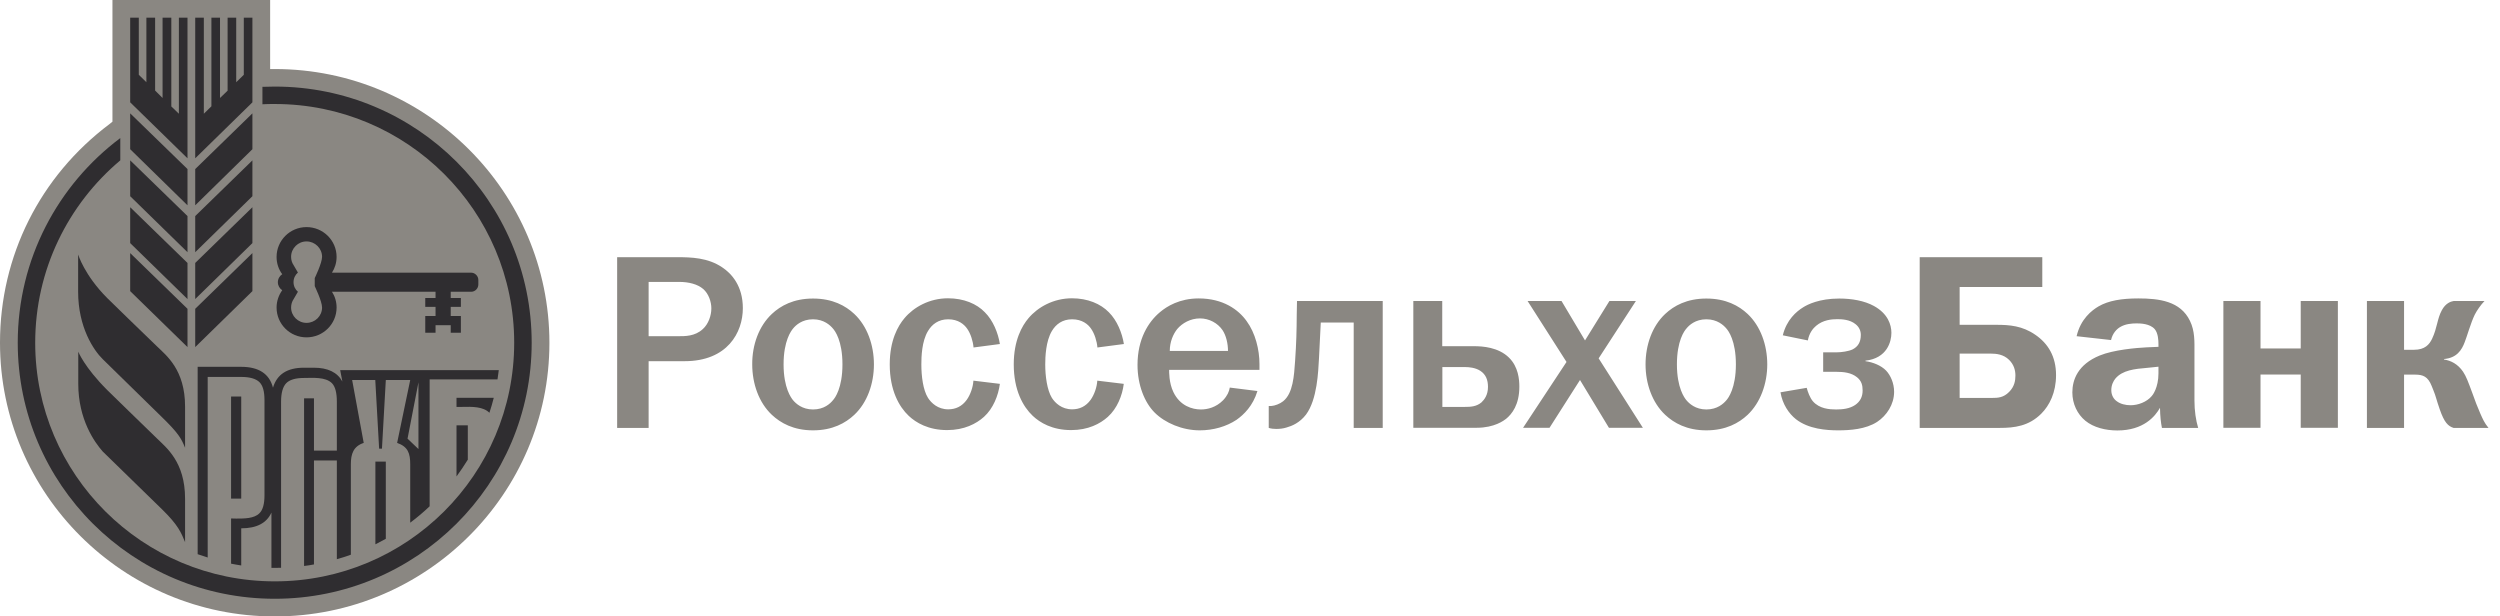 <svg width="146" height="36" viewBox="0 0 146 36" fill="none" xmlns="http://www.w3.org/2000/svg">
<g clip-path="url(#clip0_141_3340)">
<path d="M39.517 15.019C40.38 15.019 41.34 15.049 42.173 15.61C42.729 15.977 43.382 16.702 43.382 17.996C43.382 19.417 42.481 21.093 39.982 21.093H37.88V24.99H36.041V15.019H39.517V15.019ZM39.592 19.634C39.997 19.634 40.582 19.649 41.048 19.215C41.37 18.924 41.543 18.43 41.543 18.011C41.543 17.622 41.385 17.151 41.063 16.874C40.74 16.598 40.23 16.463 39.659 16.463H37.88V19.634H39.592V19.634ZM45.078 18.333C45.589 17.854 46.346 17.435 47.48 17.435C48.621 17.435 49.379 17.854 49.889 18.333C50.647 19.043 51.037 20.15 51.037 21.28C51.037 22.409 50.647 23.516 49.889 24.227C49.379 24.706 48.621 25.132 47.48 25.132C46.346 25.132 45.589 24.706 45.078 24.227C44.32 23.516 43.93 22.409 43.93 21.28C43.922 20.143 44.32 19.043 45.078 18.333V18.333ZM46.316 23.374C46.474 23.561 46.842 23.913 47.48 23.913C48.125 23.913 48.486 23.569 48.643 23.374C48.763 23.247 49.199 22.664 49.199 21.28C49.199 19.896 48.763 19.32 48.643 19.186C48.486 18.998 48.118 18.647 47.48 18.647C46.842 18.647 46.474 18.991 46.316 19.186C46.204 19.32 45.761 19.896 45.761 21.28C45.761 22.656 46.204 23.239 46.316 23.374ZM56.854 20.293C56.824 19.919 56.681 19.477 56.486 19.201C56.306 18.939 55.961 18.647 55.376 18.647C54.805 18.647 54.43 18.939 54.197 19.328C53.829 19.926 53.807 20.854 53.807 21.28C53.807 21.96 53.904 22.776 54.197 23.239C54.385 23.531 54.768 23.905 55.376 23.905C55.811 23.905 56.179 23.733 56.456 23.352C56.674 23.045 56.824 22.611 56.847 22.23L58.393 22.417C58.303 23.097 58.002 23.86 57.462 24.346C57.012 24.75 56.306 25.117 55.316 25.117C54.212 25.117 53.492 24.683 53.071 24.287C52.501 23.748 51.961 22.791 51.961 21.28C51.961 19.874 52.441 19.028 52.824 18.58C53.364 17.936 54.28 17.42 55.361 17.42C56.284 17.42 57.042 17.742 57.515 18.236C57.995 18.714 58.288 19.44 58.393 20.091L56.854 20.293V20.293ZM64.089 20.293C64.059 19.919 63.917 19.477 63.722 19.201C63.549 18.939 63.196 18.647 62.611 18.647C62.04 18.647 61.665 18.939 61.432 19.328C61.072 19.926 61.042 20.854 61.042 21.28C61.042 21.96 61.147 22.776 61.432 23.239C61.62 23.531 62.003 23.905 62.611 23.905C63.046 23.905 63.414 23.733 63.692 23.352C63.909 23.045 64.059 22.611 64.082 22.23L65.628 22.417C65.546 23.097 65.238 23.86 64.697 24.346C64.247 24.75 63.549 25.117 62.558 25.117C61.447 25.117 60.734 24.683 60.314 24.287C59.744 23.748 59.203 22.791 59.203 21.28C59.203 19.874 59.684 19.028 60.066 18.58C60.607 17.936 61.523 17.42 62.603 17.42C63.519 17.42 64.277 17.742 64.757 18.236C65.238 18.714 65.53 19.44 65.635 20.091L64.089 20.293V20.293ZM73.434 22.836C73.171 23.703 72.646 24.212 72.21 24.519C71.625 24.907 70.867 25.132 70.064 25.132C69.058 25.132 68.037 24.706 67.422 24.085C66.851 23.509 66.431 22.499 66.431 21.31C66.431 19.799 67.061 18.797 67.745 18.228C68.142 17.892 68.885 17.428 70.004 17.428C71.422 17.428 72.323 18.078 72.803 18.752C73.313 19.447 73.553 20.42 73.553 21.265V21.601H68.278C68.278 21.684 68.262 22.357 68.525 22.895C68.915 23.711 69.636 23.913 70.131 23.913C70.522 23.913 71.017 23.793 71.43 23.374C71.677 23.112 71.782 22.866 71.82 22.634L73.434 22.836V22.836ZM71.715 20.494C71.715 20.076 71.61 19.597 71.392 19.275C71.115 18.871 70.619 18.595 70.079 18.595C69.523 18.595 69.043 18.871 68.75 19.215C68.518 19.507 68.315 19.956 68.315 20.494H71.715V20.494ZM80.751 17.577V24.99H79.056V18.834H77.133C77.089 19.836 77.059 20.24 77.029 20.928C76.984 21.699 76.931 23.322 76.271 24.212C75.903 24.691 75.452 24.878 75.13 24.967C74.942 25.027 74.74 25.05 74.53 25.05C74.387 25.05 74.237 25.035 74.094 24.99V23.711H74.237C74.454 23.696 74.747 23.584 74.934 23.434C75.52 22.97 75.573 21.923 75.633 21.093C75.708 20.001 75.723 19.35 75.73 18.363L75.745 17.577H80.751V17.577ZM84.227 20.218H86.095C86.575 20.218 87.506 20.277 88.122 20.883C88.677 21.422 88.73 22.177 88.73 22.581C88.73 23.643 88.294 24.182 87.956 24.459C87.837 24.549 87.289 24.982 86.238 24.982H82.538V17.577H84.227V20.218V20.218ZM84.227 23.763H85.555C85.878 23.763 86.223 23.748 86.516 23.501C86.688 23.337 86.898 23.067 86.898 22.596C86.898 22.192 86.778 21.871 86.448 21.654C86.155 21.467 85.787 21.437 85.562 21.437H84.234V23.763H84.227V23.763ZM91.192 17.577L92.565 19.881L93.991 17.577H95.537L93.361 20.928L95.943 24.982H93.961L92.272 22.192L90.493 24.982H88.948L91.484 21.138L89.21 17.577H91.192V17.577ZM97.248 18.333C97.759 17.854 98.517 17.435 99.65 17.435C100.791 17.435 101.549 17.854 102.06 18.333C102.817 19.043 103.208 20.15 103.208 21.28C103.208 22.409 102.81 23.516 102.06 24.227C101.549 24.706 100.791 25.132 99.65 25.132C98.517 25.132 97.759 24.706 97.248 24.227C96.49 23.516 96.1 22.409 96.1 21.28C96.1 20.143 96.49 19.043 97.248 18.333ZM98.487 23.374C98.644 23.561 99.012 23.913 99.65 23.913C100.296 23.913 100.656 23.569 100.821 23.374C100.934 23.247 101.376 22.664 101.376 21.28C101.376 19.896 100.941 19.32 100.821 19.186C100.664 18.998 100.296 18.647 99.65 18.647C99.012 18.647 98.644 18.991 98.487 19.186C98.367 19.32 97.932 19.896 97.932 21.28C97.932 22.656 98.374 23.239 98.487 23.374ZM104.116 19.582C104.334 18.684 104.904 18.191 105.309 17.944C105.557 17.787 106.24 17.435 107.41 17.435C108.139 17.435 108.882 17.562 109.437 17.869C110.255 18.318 110.458 18.969 110.458 19.44C110.458 19.948 110.21 20.921 108.942 21.063V21.093C109.377 21.153 109.858 21.34 110.151 21.646C110.413 21.923 110.616 22.387 110.616 22.881C110.616 23.621 110.18 24.272 109.625 24.638C108.957 25.072 108.034 25.132 107.351 25.132C106.66 25.132 105.617 25.057 104.882 24.481C104.476 24.16 104.093 23.606 103.981 22.91L105.512 22.649C105.572 22.881 105.7 23.232 105.872 23.434C106.255 23.875 106.848 23.913 107.231 23.913C107.614 23.913 108.019 23.868 108.341 23.651C108.634 23.449 108.777 23.172 108.777 22.806C108.777 22.499 108.717 22.252 108.454 22.035C108.116 21.759 107.666 21.714 107.246 21.714H106.473V20.577H107.246C107.538 20.577 107.958 20.517 108.192 20.405C108.499 20.248 108.672 19.986 108.672 19.559C108.672 19.328 108.581 19.103 108.364 18.931C108.026 18.654 107.546 18.64 107.298 18.64C106.96 18.64 106.465 18.684 106.06 19.028C105.887 19.171 105.655 19.447 105.579 19.881L104.116 19.582V19.582ZM119.27 16.762H114.443V18.969H116.59C117.363 18.969 118.106 19.028 118.864 19.552C119.607 20.061 120.073 20.816 120.073 21.908C120.073 22.925 119.689 23.681 119.209 24.16C118.482 24.885 117.648 24.99 116.778 24.99H112.11V15.019H119.27V16.762ZM114.443 23.239H116.327C116.68 23.239 117.003 23.224 117.333 22.888C117.656 22.566 117.7 22.207 117.7 21.93C117.7 21.616 117.611 21.295 117.333 21.018C117.003 20.689 116.575 20.651 116.268 20.651H114.443V23.239V23.239ZM121.274 19.634C121.506 18.632 122.159 18.123 122.557 17.892C123.135 17.555 123.908 17.428 124.876 17.428C126.099 17.428 127.338 17.585 127.893 18.737C128.186 19.335 128.156 19.971 128.156 20.524V23.389C128.156 23.988 128.238 24.541 128.373 24.99H126.257C126.197 24.698 126.152 24.309 126.144 23.815C125.867 24.309 125.191 25.139 123.653 25.139C122.969 25.139 122.264 24.967 121.784 24.571C121.318 24.189 121.025 23.584 121.025 22.918C121.025 22.177 121.348 21.287 122.617 20.764C123.435 20.427 124.763 20.315 125.356 20.285L126.054 20.255V20.098C126.054 19.896 126.039 19.462 125.837 19.223C125.559 18.901 125.003 18.886 124.786 18.886C124.486 18.886 124.118 18.916 123.81 19.103C123.622 19.215 123.375 19.455 123.285 19.859L121.274 19.634V19.634ZM125.402 21.482C124.673 21.542 123.945 21.616 123.532 22.117C123.42 22.26 123.3 22.484 123.3 22.783C123.3 23.105 123.458 23.322 123.622 23.434C123.825 23.591 124.133 23.666 124.425 23.666C124.861 23.666 125.371 23.479 125.664 23.127C125.709 23.082 126.054 22.649 126.054 21.803V21.415L125.402 21.482ZM132.014 17.577V20.352H134.362V17.577H136.532V24.982H134.362V21.871H132.014V24.982H129.845V17.577H132.014V17.577ZM140.397 17.577V20.427H140.983C141.613 20.427 141.875 20.12 142.034 19.784C142.341 19.133 142.326 18.625 142.604 18.116C142.821 17.712 143.114 17.607 143.302 17.577H145.096C144.863 17.824 144.66 18.116 144.525 18.378C144.293 18.856 144.075 19.642 143.94 19.978C143.767 20.442 143.475 20.906 142.731 20.966V20.996C143.129 21.055 143.535 21.257 143.842 21.706C144.03 21.983 144.157 22.342 144.368 22.91C144.57 23.494 144.66 23.696 144.848 24.145C144.998 24.481 145.081 24.683 145.328 24.99H143.287C142.964 24.885 142.746 24.668 142.484 23.913C142.281 23.337 142.251 23.127 142.116 22.806L142.011 22.544C141.793 21.99 141.501 21.878 141.05 21.878H140.397V24.99H138.228V17.577H140.397V17.577Z" fill="#8A8782"/>
<path d="M16.047 36C7.198 36 0 28.834 0 20.016C0 14.952 2.334 10.292 6.402 7.24L6.567 7.106V0H15.776V4.032H16.047C24.888 4.032 32.086 11.205 32.086 20.023C32.086 28.834 24.888 36 16.047 36Z" fill="#8A8782"/>
<path d="M11.401 20.27L14.741 17.002V14.78L11.401 18.034V20.27ZM11.401 11.99L14.741 8.714V6.62L11.401 9.873V11.99ZM11.401 14.728L14.741 11.459V9.365L11.401 12.618V14.728ZM10.447 6.642L10.005 6.216V1.032H9.494V5.722L9.059 5.288V1.032H8.549V4.802L8.106 4.368V1.032H7.603V5.976L10.95 9.245V1.032H10.447V6.642ZM11.401 17.465L14.741 14.197V12.102L11.401 15.356V17.465ZM7.603 17.002L10.95 20.27V18.034L7.603 14.78V17.002V17.002ZM14.238 4.368L13.795 4.802V1.032H13.292V5.296L12.849 5.722V1.032H12.346V6.208L11.904 6.642V1.032H11.401V9.245L14.741 5.976V1.032H14.238V4.368V4.368ZM7.603 8.714L10.95 11.99V9.873L7.603 6.62V8.714V8.714ZM7.603 11.459L10.95 14.728V12.618L7.603 9.365V11.459V11.459ZM7.603 14.197L10.95 17.465V15.356L7.603 12.102V14.197V14.197ZM27.515 15.924H19.387C19.559 15.655 19.657 15.341 19.657 15.004C19.657 14.04 18.869 13.262 17.901 13.262C16.932 13.262 16.152 14.047 16.152 15.004C16.152 15.386 16.272 15.73 16.482 16.014C16.332 16.111 16.227 16.283 16.227 16.485C16.227 16.68 16.332 16.852 16.482 16.949C16.279 17.233 16.152 17.585 16.152 17.959C16.152 18.924 16.932 19.702 17.901 19.702C18.869 19.702 19.657 18.924 19.657 17.959C19.657 17.622 19.559 17.301 19.387 17.039H25.436V17.405H24.835V17.922H25.436V18.453H24.835V19.432H25.436V18.991H26.322V19.432H26.915V18.453H26.322V17.922H26.915V17.405H26.322V17.039H27.515C27.748 17.039 27.935 16.844 27.935 16.613V16.351C27.935 16.119 27.74 15.924 27.515 15.924V15.924ZM18.809 17.959C18.809 18.453 18.403 18.856 17.901 18.856C17.405 18.856 17 18.453 17 17.959C17 17.779 17.052 17.607 17.15 17.465L17.398 17.039C17.24 16.904 17.142 16.702 17.142 16.478C17.142 16.253 17.24 16.052 17.398 15.917L17.15 15.491C17.052 15.348 17 15.184 17 14.997C17 14.503 17.405 14.099 17.901 14.099C18.396 14.099 18.809 14.503 18.809 14.997C18.809 15.363 18.381 16.239 18.381 16.239V16.71C18.381 16.717 18.809 17.592 18.809 17.959V17.959Z" fill="#2F2D30"/>
<path d="M4.563 14.862V17.039C4.563 19.118 5.472 20.457 5.997 20.973C6.305 21.272 9.412 24.324 9.457 24.361C10.425 25.304 10.59 25.61 10.808 26.149V23.741C10.808 21.594 9.72 20.764 9.157 20.218C7.843 18.946 6.973 18.108 6.26 17.405C4.924 16.066 4.563 14.862 4.563 14.862V14.862ZM9.157 25.596C7.851 24.317 6.973 23.486 6.267 22.783C4.924 21.444 4.571 20.539 4.571 20.539V22.417C4.571 24.496 5.517 25.82 5.997 26.366C6.305 26.665 9.419 29.702 9.457 29.739C10.425 30.682 10.59 31.131 10.808 31.662V29.118C10.808 26.972 9.712 26.142 9.157 25.596V25.596Z" fill="#2F2D30"/>
<path d="M16.047 5.056C15.806 5.056 15.566 5.064 15.326 5.071V6.089C15.566 6.074 15.799 6.074 16.047 6.074C23.77 6.074 30.029 12.312 30.029 20.016C30.029 27.712 23.77 33.951 16.047 33.951C8.323 33.951 2.056 27.712 2.056 20.016C2.056 15.745 3.985 11.923 7.025 9.365V8.063C3.385 10.793 1.036 15.132 1.036 20.016C1.036 28.273 7.753 34.968 16.047 34.968C24.333 34.968 31.05 28.273 31.05 20.016C31.05 11.758 24.333 5.056 16.047 5.056Z" fill="#2F2D30"/>
<path d="M26.66 27.825C26.892 27.511 27.11 27.181 27.32 26.845V24.84H26.66V27.825ZM28.581 24.107C28.679 23.816 28.761 23.524 28.836 23.232H26.66V23.763H26.99C27.568 23.748 28.221 23.741 28.581 24.107Z" fill="#2F2D30"/>
<path d="M14.088 23.157H13.495V29.119H14.088V23.157V23.157Z" fill="#2F2D30"/>
<path d="M12.136 22.013H14.088C14.591 22.013 14.944 22.118 15.146 22.312C15.349 22.507 15.446 22.858 15.446 23.359V28.932C15.446 29.433 15.349 29.785 15.146 29.979C14.838 30.285 14.268 30.285 13.795 30.285C13.69 30.278 13.585 30.278 13.495 30.278V32.918C13.69 32.956 13.885 32.993 14.088 33.023V30.854C14.989 30.854 15.574 30.547 15.852 29.934V33.165H16.047C16.167 33.165 16.294 33.165 16.415 33.158V23.457C16.415 22.941 16.52 22.581 16.715 22.38C16.91 22.177 17.263 22.073 17.758 22.073C18.261 22.073 19.004 21.998 19.387 22.38C19.582 22.581 19.672 22.948 19.672 23.457V26.314H18.336V23.262H17.758V33.053C17.953 33.031 18.141 33.001 18.336 32.963V26.89H19.672V32.657C19.95 32.582 20.22 32.492 20.49 32.395V27.114C20.49 26.516 20.633 26.067 21.241 25.865L20.565 22.192H21.916L22.141 26.202H22.306L22.532 22.192H23.957L23.192 25.865C23.83 26.089 23.957 26.478 23.957 27.114V30.525C24.355 30.226 24.73 29.912 25.091 29.567V22.155H29.054C29.084 21.976 29.106 21.804 29.129 21.617H19.867L19.995 22.282C19.702 21.744 19.146 21.474 18.328 21.474H17.75C16.767 21.474 16.174 21.863 15.942 22.641C15.732 21.826 15.109 21.422 14.08 21.422H11.543V32.365C11.739 32.432 11.934 32.499 12.129 32.559V22.013H12.136V22.013ZM24.438 26.224L23.8 25.618L24.438 22.327V26.224Z" fill="#2F2D30"/>
<path d="M21.923 31.789C22.126 31.684 22.329 31.579 22.531 31.467V26.957H21.923V31.789Z" fill="#2F2D30"/>
</g>
<defs>
<clipPath id="clip0_141_3340">
<rect width="146" height="36" fill="white"/>
</clipPath>
</defs>
</svg>
